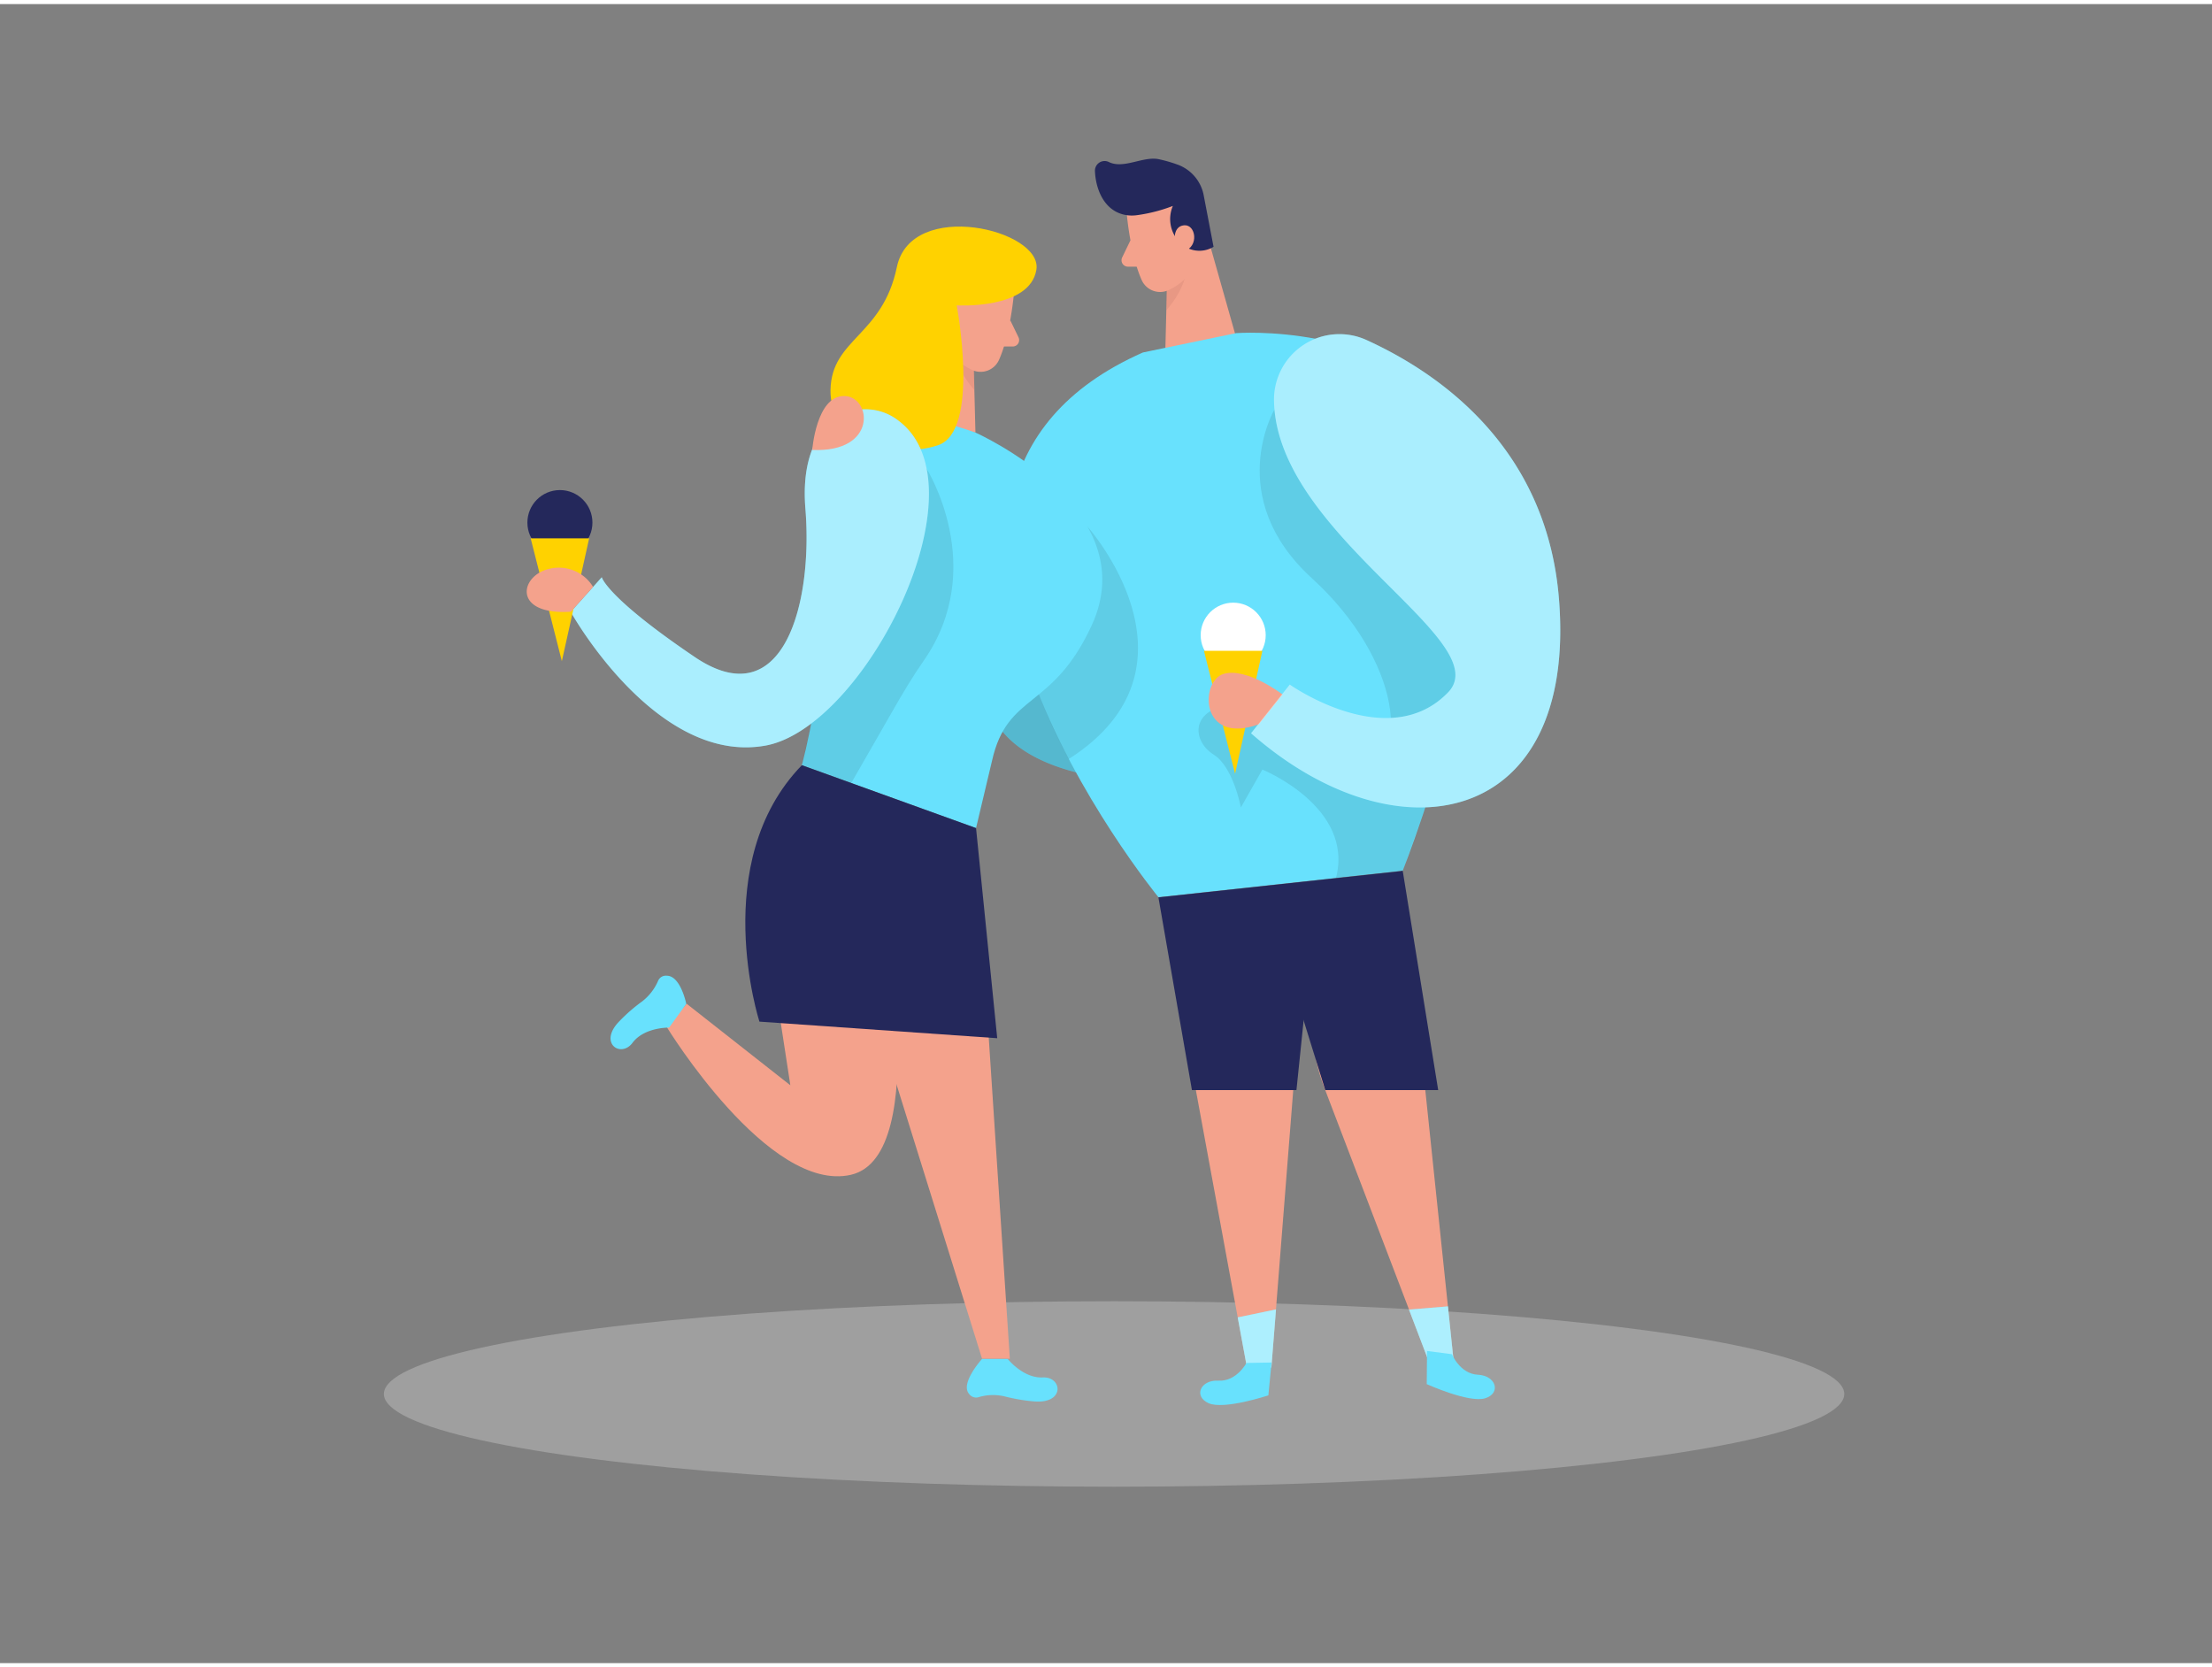 <svg id="Layer_1" data-name="Layer 1" xmlns="http://www.w3.org/2000/svg" viewBox="0 0 400 300" width="406" height="306" class="illustration styles_illustrationTablet__1DWOa"><rect x="0" y="0" width="400" height="300" fill="#808080" stroke="none"/><ellipse cx="201.46" cy="251.33" rx="132.04" ry="16.77" fill="#e6e6e6" opacity="0.3"></ellipse><polygon points="155.98 175.67 177.59 244.96 182.61 244.96 177.92 173.55 155.98 175.67" fill="#f4a28c"></polygon><path d="M138.58,167.24l4.34,28.27-18.76-14.75-3.6,4.2S139,215.15,153.9,211.69s5.55-49.33,5.55-49.33Z" fill="#f4a28c"></path><path d="M178.57,124.36s-1.46,14.55,28.21,16.35A161.66,161.66,0,0,0,261,134.45l-51.51-23.51Z" fill="#68e1fd"></path><path d="M178.57,124.36s-1.46,14.55,28.21,16.35A161.66,161.66,0,0,0,261,134.45l-51.51-23.51Z" opacity="0.18"></path><polygon points="217.09 37.52 223.56 60.37 210.72 63.04 211.16 45.34 217.09 37.52" fill="#f4a28c"></polygon><path d="M210.9,49.21a8.58,8.58,0,0,0,3.91-3s.33,4.33-3.9,9.16Z" fill="#ce8172" opacity="0.31"></path><path d="M203.78,38.19s.65,7.22,2.68,11.73a3.65,3.65,0,0,0,4.84,1.81c2.26-1.06,5-3.15,5.13-7.06l1-6.61a6.5,6.5,0,0,0-4-6.34C208.88,29.54,203.17,33.81,203.78,38.19Z" fill="#f4a28c"></path><path d="M205.6,38.17a28.66,28.66,0,0,0,6.49-1.67A6,6,0,0,0,213.25,43a4.93,4.93,0,0,0,6.2.89l-1.75-9.14A7.37,7.37,0,0,0,212.87,29a25.56,25.56,0,0,0-3.33-.95c-2.83-.59-6.38,1.85-9.06.49A1.75,1.75,0,0,0,198,30.11c.08,2.86,1.36,7.16,5.4,8A6.54,6.54,0,0,0,205.6,38.17Z" fill="#24285b"></path><path d="M212.45,43S212,40.19,214.12,40s2.75,3.82,0,4.69Z" fill="#f4a28c"></path><path d="M204.42,42.72l-1.5,3.1a1.16,1.16,0,0,0,1,1.66l2.82,0Z" fill="#f4a28c"></path><polygon points="170.02 51.96 163.54 74.81 176.39 77.48 175.94 59.78 170.02 51.96" fill="#f4a28c"></polygon><path d="M176.21,63.65a8.58,8.58,0,0,1-3.92-3S172,65,176.2,69.8Z" fill="#ce8172" opacity="0.31"></path><path d="M183.32,52.63s-.64,7.22-2.68,11.73a3.64,3.64,0,0,1-4.83,1.81c-2.26-1.06-5-3.15-5.13-7.06l-1-6.61a6.52,6.52,0,0,1,4-6.34C178.23,44,183.94,48.25,183.32,52.63Z" fill="#f4a28c"></path><path d="M174.66,57.39s.43-2.76-1.67-2.91-2.75,3.82,0,4.69Z" fill="#f4a28c"></path><path d="M182.68,57.16l1.5,3.1a1.16,1.16,0,0,1-1,1.66l-2.82,0Z" fill="#f4a28c"></path><path d="M211.53,170.76l14.21,77.15,4.17-1.42,4.25-53.91c.5-8.69-2.87-13.61,3.09-20l-6.19-6.84Z" fill="#f4a28c"></path><path d="M206.67,63l16.87-3.5s26-2,39.73,14.69c15.53,18.79-9.61,82.52-9.61,82.52l-44.18,4.79S149.54,88.25,206.67,63Z" fill="#68e1fd"></path><path d="M196.68,94.52s22.6,25.38-3.43,42a113.49,113.49,0,0,1-5.39-11.61C185.76,119.36,196.68,94.52,196.68,94.52Z" opacity="0.09"></path><polygon points="223.82 237.48 230.74 236.04 229.91 246.49 225.74 247.91 223.82 237.48" fill="#68e1fd"></polygon><polygon points="223.82 237.48 230.74 236.04 229.91 246.49 225.74 247.91 223.82 237.48" fill="#fff" opacity="0.46"></polygon><path d="M254.77,168l8.16,78-4.41-.18-19.29-50.52c-2.93-8.2-1.09-13.87-8.6-18.28l4-8.31Z" fill="#f4a28c"></path><polygon points="261.83 235.49 254.79 236.07 258.52 245.86 262.93 246.04 261.83 235.49" fill="#68e1fd"></polygon><polygon points="261.83 235.49 254.79 236.07 258.52 245.86 262.93 246.04 261.83 235.49" fill="#fff" opacity="0.46"></polygon><polygon points="209.48 161.53 215.54 196.38 234.44 196.38 237.04 171.15 253.66 156.75 209.48 161.53" fill="#24285b"></polygon><polygon points="253.66 156.75 260.07 196.38 239.65 196.38 229.63 164.14 253.66 156.75" fill="#24285b"></polygon><path d="M176.39,77.48s30.85,13.69,21,34.92c-7.11,15.37-15.22,12-18,24.43L176.5,149,145,137.63s4.8-17.85,3.4-29.95S142.34,65.39,176.39,77.48Z" fill="#68e1fd"></path><path d="M167.55,84s11.26,17.87-.54,34.77c-2,2.86-3.78,5.87-5.52,8.91l-7.59,13.23L145,137.63l1.69-7.51Z" opacity="0.09"></path><path d="M173,54.48s4.3,22.68-3.35,25.28-19.67-.7-19.47-10,9.4-9.71,12-22.2,26.44-6.74,25.23.49S173,54.48,173,54.48Z" fill="#ffd200"></path><path d="M230.47,73.3s-9.31,15.86,6.78,30.54,18.52,33.71,7.6,35.34S231.3,125.32,223,126.51s-7.11,7-3.55,9.19,4.94,9.57,4.94,9.57l3.89-6.85s16.69,6.77,13.3,19.64l12.08-1.31,4.22-11.84,12.65-19-1-16Z" opacity="0.09"></path><circle cx="223" cy="114.12" r="5.88" fill="#fff"></circle><path d="M162.56,75.4a9.66,9.66,0,0,0-13,.83c-2.47,2.62-4.55,7.15-3.92,15,1.4,17.22-4,37.66-20,26.84s-16.82-14.43-16.82-14.43l-5.61,6.27s15.42,27.77,35.24,24.17C156.37,130.79,178.35,87.43,162.56,75.4Z" fill="#68e1fd"></path><path d="M162.56,75.4a9.66,9.66,0,0,0-13,.83c-2.47,2.62-4.55,7.15-3.92,15,1.4,17.22-4,37.66-20,26.84s-16.82-14.43-16.82-14.43l-5.61,6.27s15.42,27.77,35.24,24.17C156.37,130.79,178.35,87.43,162.56,75.4Z" fill="#fff" opacity="0.44"></path><path d="M230.38,71.65a11.83,11.83,0,0,1,16.78-10.88c13,5.93,32.49,19.3,34.74,46.67,3.4,41.44-29.24,47.65-55.67,24.42l7-8.81s17.82,12.62,28.63,1.41C270.9,115.09,230.72,96,230.38,71.65Z" fill="#68e1fd"></path><polygon points="217.71 116.95 228.28 116.95 223.34 139.18 217.71 116.95" fill="#ffd200"></polygon><path d="M231.92,124.84s-6.5-5-10.71-3.7-4.28,12.91,6.41,9.1Z" fill="#f4a28c"></path><circle cx="101.25" cy="93.76" r="5.88" fill="#24285b"></circle><polygon points="95.96 96.6 106.54 96.6 101.6 118.82 95.96 96.6" fill="#ffd200"></polygon><path d="M230.38,71.65a11.83,11.83,0,0,1,16.78-10.88c13,5.93,32.49,19.3,34.74,46.67,3.4,41.44-29.24,47.65-55.67,24.42l7-8.81s17.82,12.62,28.63,1.41C270.9,115.09,230.72,96,230.38,71.65Z" fill="#fff" opacity="0.44"></path><path d="M145,137.63,176.5,149l3.83,38-43-3S128,155.15,145,137.63Z" fill="#24285b"></path><path d="M146.88,80.62s.73-9.75,5.74-9.75S158.77,81.16,146.88,80.62Z" fill="#f4a28c"></path><path d="M107.25,105.39a7.24,7.24,0,0,0-7.89-3.28c-5.41,1.2-6.74,8.45,3.87,7.77Z" fill="#f4a28c"></path><path d="M182.24,245s2.78,3.52,6.33,3.34,4.07,4.85-1.64,4.33a32.23,32.23,0,0,1-5.26-.9,9.18,9.18,0,0,0-4.82.17,1.56,1.56,0,0,1-1.63-.65c-1.62-1.91,2.36-6.29,2.36-6.29Z" fill="#68e1fd"></path><path d="M121,185.08s-4.49-.1-6.62,2.75-6.32,0-2.28-4a30.21,30.21,0,0,1,4-3.47,9.4,9.4,0,0,0,2.94-3.82,1.52,1.52,0,0,1,1.54-.84c2.5,0,3.52,5.09,3.52,5.09Z" fill="#68e1fd"></path><path d="M225.4,245.72s-1.8,3.39-5.06,3.2-4.57,2.84-1.78,4.08,10.8-1.42,10.8-1.42l.58-5.94Z" fill="#68e1fd"></path><path d="M262.56,244.14s1.43,3.55,4.7,3.71,4.23,3.31,1.34,4.25-10.6-2.55-10.6-2.55l.05-6Z" fill="#68e1fd"></path></svg>
